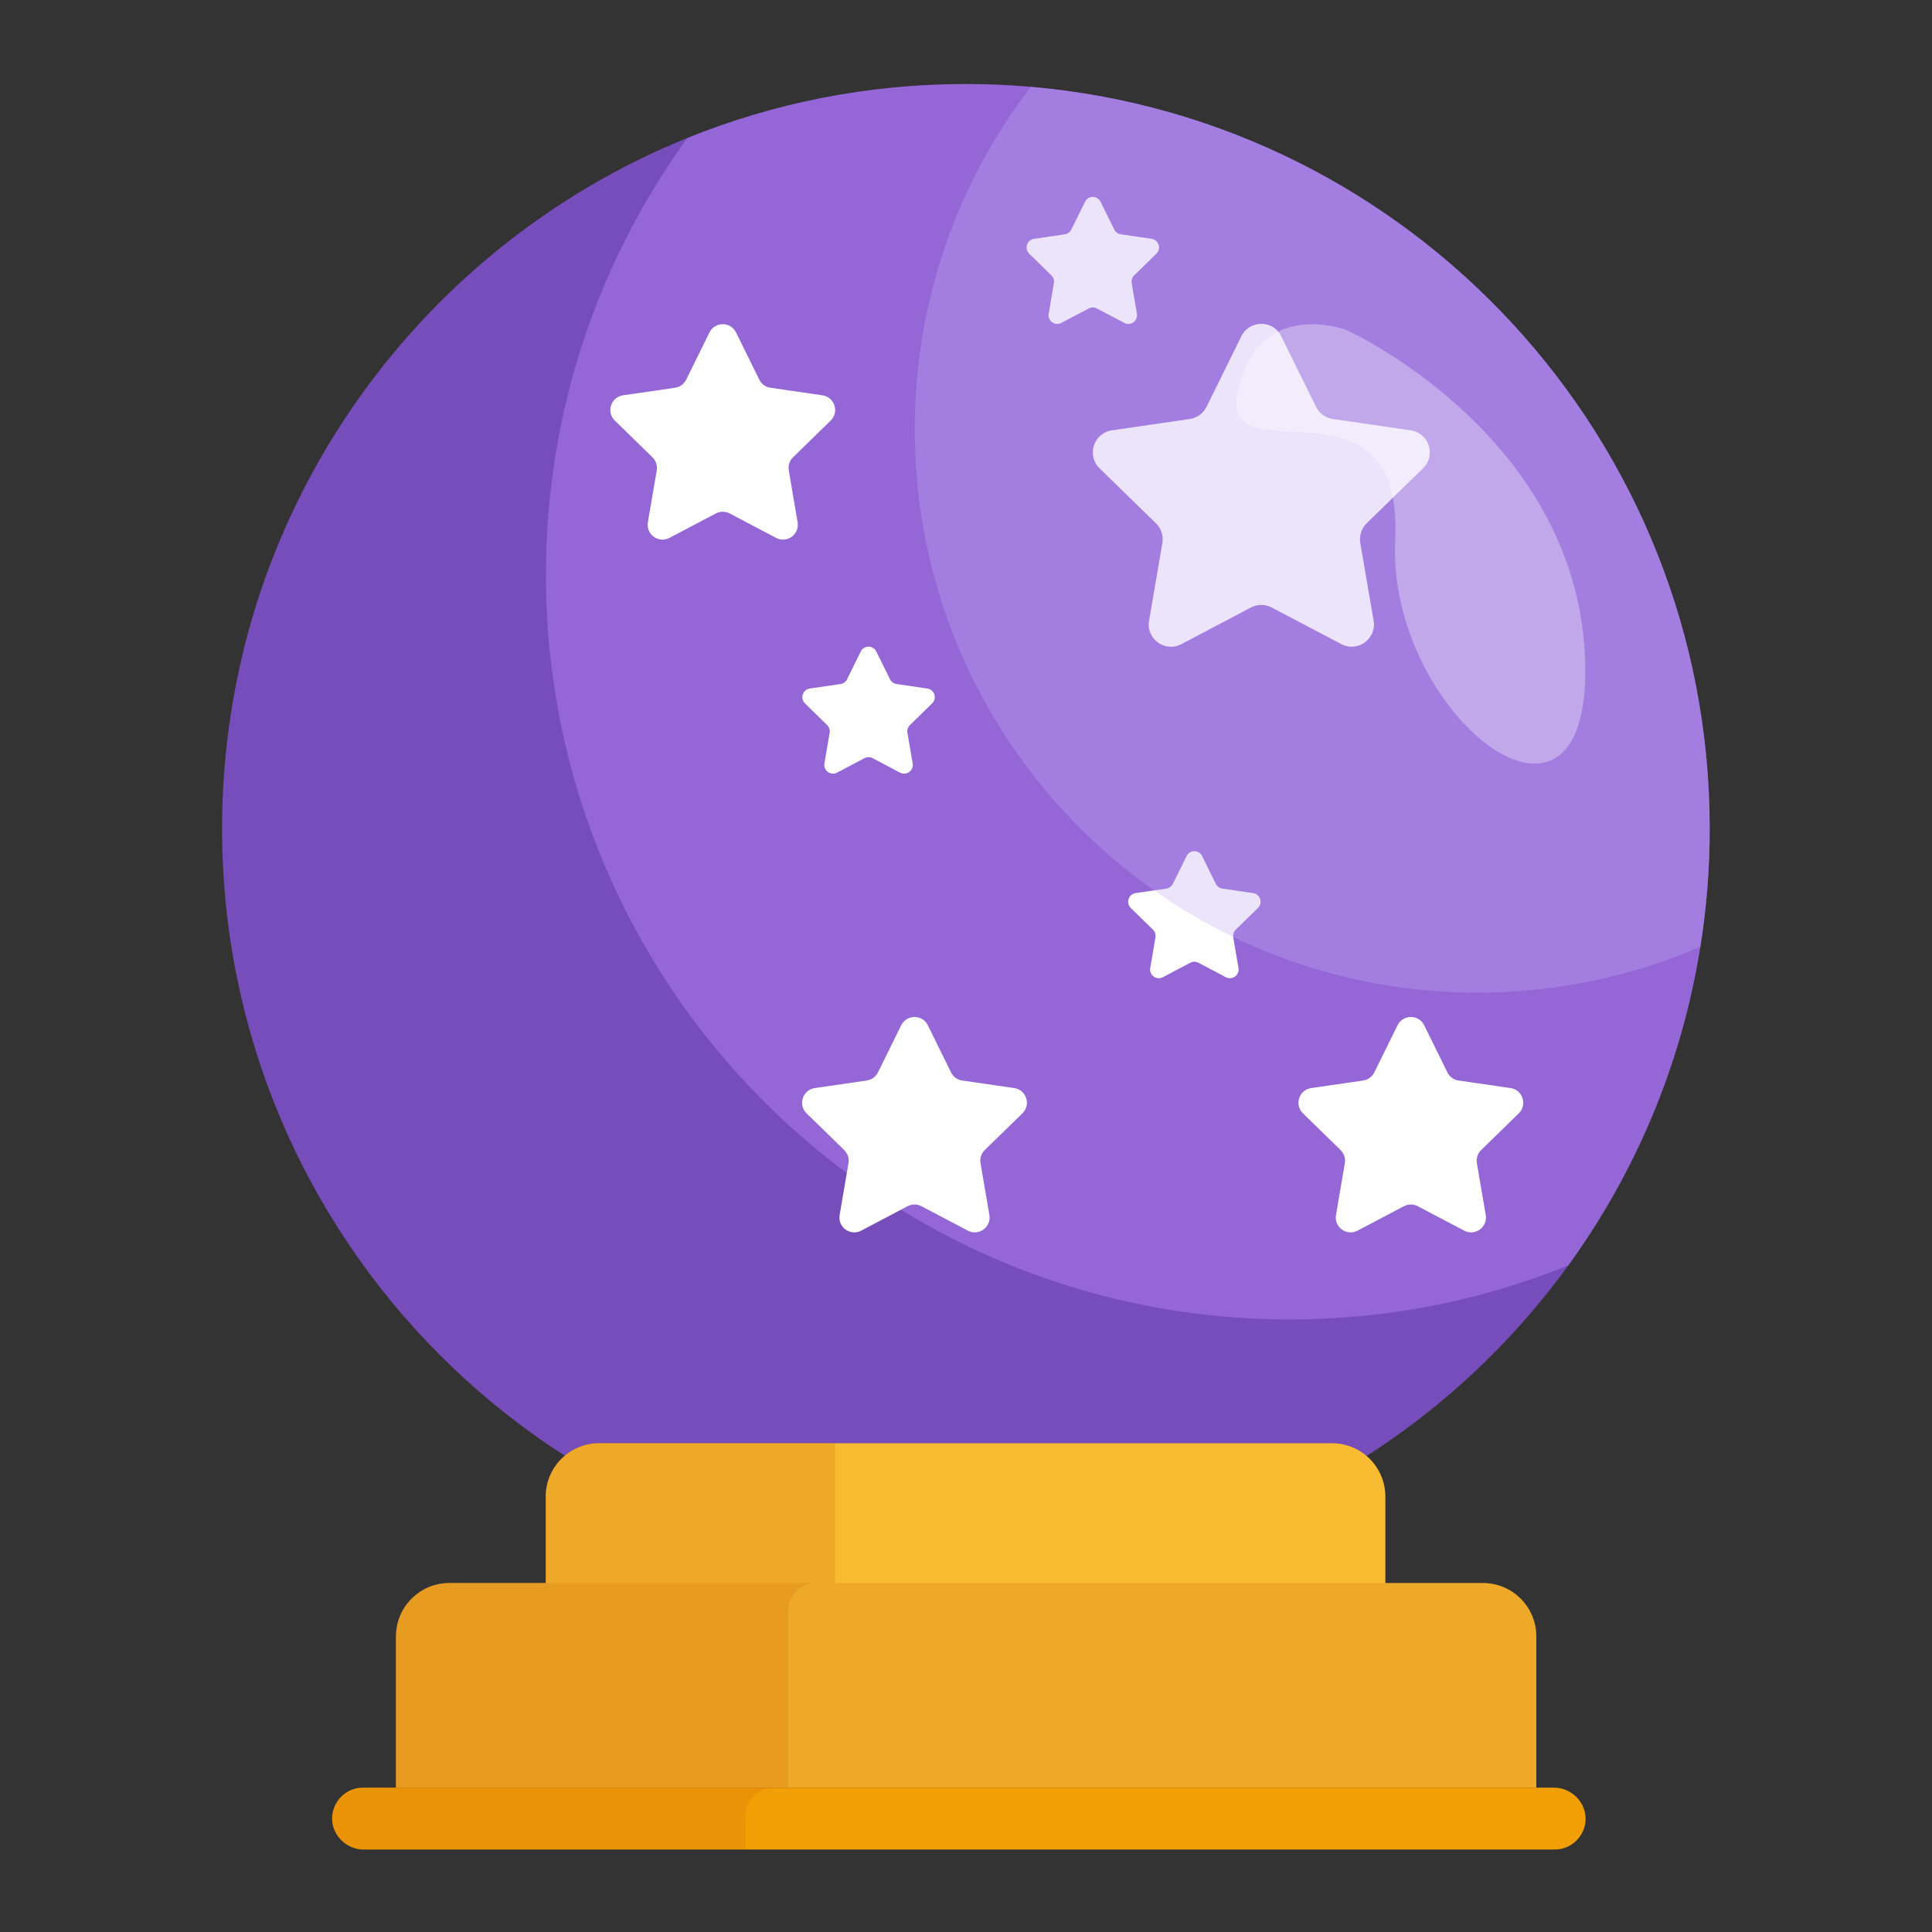 <svg xmlns="http://www.w3.org/2000/svg" xmlns:xlink="http://www.w3.org/1999/xlink" width="500" zoomAndPan="magnify" viewBox="0 0 375 375" height="500" preserveAspectRatio="xMidYMid meet" version="1.0"><rect x="0" y="0" width="375" height="375" fill="#333333" stroke="none"/><defs><clipPath id="9b38258d91"><path d="M 43.102 16.277 L 331.852 16.277 L 331.852 306 L 43.102 306 Z M 43.102 16.277 " clip-rule="nonzero"/></clipPath><clipPath id="c61dfcd578"><path d="M 105 16.277 L 331.852 16.277 L 331.852 257 L 105 257 Z M 105 16.277 " clip-rule="nonzero"/></clipPath><clipPath id="27795bd43e"><path d="M 177 16.277 L 331.852 16.277 L 331.852 193 L 177 193 Z M 177 16.277 " clip-rule="nonzero"/></clipPath></defs><g clip-path="url(#9b38258d91)"><path fill="#764dbb" d="M 331.852 160.828 C 331.852 168.637 331.238 176.289 330.039 183.762 C 326.406 206.609 317.41 227.68 304.402 245.625 C 278.16 281.82 235.566 305.352 187.469 305.352 C 107.738 305.352 43.102 240.648 43.102 160.828 C 43.102 100.156 80.461 48.211 133.398 26.781 C 150.102 20.027 168.348 16.309 187.469 16.309 C 191.715 16.309 195.926 16.492 200.078 16.852 C 273.906 23.246 331.852 85.262 331.852 160.828 Z M 331.852 160.828 " fill-opacity="1" fill-rule="nonzero"/></g><g clip-path="url(#c61dfcd578)"><path fill="#bb87f9" d="M 331.852 160.828 C 331.852 168.637 331.238 176.289 330.039 183.762 C 326.406 206.609 317.41 227.68 304.402 245.625 C 287.699 252.379 269.441 256.105 250.328 256.105 C 170.598 256.105 105.961 191.402 105.961 111.586 C 105.961 79.902 116.145 50.613 133.41 26.793 C 150.102 20.027 168.348 16.309 187.469 16.309 C 191.715 16.309 195.926 16.492 200.078 16.852 C 273.906 23.246 331.852 85.262 331.852 160.828 Z M 331.852 160.828 " fill-opacity="0.44" fill-rule="nonzero"/></g><path fill="#ffffff" d="M 142.867 64.535 L 147.379 73.691 C 147.793 74.547 148.602 75.137 149.547 75.262 L 159.641 76.73 C 161.992 77.074 162.938 79.973 161.23 81.637 L 153.93 88.762 C 153.25 89.418 152.938 90.375 153.102 91.312 L 154.816 101.367 C 155.223 103.723 152.754 105.512 150.645 104.406 L 141.625 99.66 C 140.781 99.219 139.789 99.219 138.949 99.66 L 129.93 104.406 C 127.816 105.512 125.348 103.723 125.754 101.367 L 127.473 91.312 C 127.633 90.375 127.32 89.43 126.641 88.762 L 119.34 81.637 C 117.633 79.973 118.578 77.074 120.934 76.73 L 131.023 75.262 C 131.957 75.125 132.766 74.535 133.191 73.691 L 137.703 64.535 C 138.773 62.391 141.82 62.391 142.867 64.535 Z M 142.867 64.535 " fill-opacity="1" fill-rule="nonzero"/><path fill="#ffffff" d="M 276.43 199 L 280.941 208.156 C 281.355 209.012 282.164 209.602 283.109 209.727 L 293.203 211.195 C 295.555 211.539 296.5 214.438 294.793 216.102 L 287.492 223.223 C 286.812 223.883 286.5 224.84 286.66 225.777 L 288.379 235.832 C 288.785 238.188 286.316 239.977 284.203 238.871 L 275.184 234.125 C 274.344 233.684 273.352 233.684 272.508 234.125 L 263.488 238.871 C 261.379 239.977 258.91 238.188 259.316 235.832 L 261.035 225.777 C 261.195 224.84 260.883 223.895 260.203 223.223 L 252.902 216.102 C 251.195 214.438 252.141 211.539 254.492 211.195 L 264.586 209.727 C 265.52 209.59 266.328 209 266.754 208.156 L 271.266 199 C 272.324 196.863 275.371 196.863 276.43 199 Z M 276.43 199 " fill-opacity="1" fill-rule="nonzero"/><path fill="#ffffff" d="M 180.09 199 L 184.598 208.156 C 185.016 209.012 185.82 209.602 186.766 209.727 L 196.859 211.195 C 199.211 211.539 200.156 214.438 198.449 216.102 L 191.148 223.223 C 190.469 223.883 190.156 224.84 190.32 225.777 L 192.039 235.832 C 192.441 238.188 189.973 239.977 187.863 238.871 L 178.844 234.125 C 178 233.684 177.008 233.684 176.168 234.125 L 167.148 238.871 C 165.039 239.977 162.57 238.188 162.973 235.832 L 164.691 225.777 C 164.852 224.84 164.543 223.895 163.859 223.223 L 156.559 216.102 C 154.852 214.438 155.797 211.539 158.152 211.195 L 168.242 209.727 C 169.18 209.59 169.984 209 170.41 208.156 L 174.922 199 C 175.996 196.863 179.039 196.863 180.09 199 Z M 180.09 199 " fill-opacity="1" fill-rule="nonzero"/><path fill="#ffffff" d="M 170.09 126.457 L 172.754 131.848 C 172.996 132.348 173.48 132.691 174.035 132.773 L 179.984 133.641 C 181.379 133.848 181.934 135.555 180.918 136.535 L 176.617 140.738 C 176.215 141.133 176.039 141.688 176.133 142.242 L 177.148 148.176 C 177.391 149.562 175.938 150.625 174.691 149.965 L 169.375 147.16 C 168.879 146.895 168.289 146.895 167.793 147.16 L 162.477 149.965 C 161.23 150.625 159.777 149.562 160.02 148.176 L 161.035 142.242 C 161.129 141.688 160.941 141.133 160.551 140.738 L 156.25 136.535 C 155.246 135.555 155.797 133.848 157.184 133.641 L 163.133 132.773 C 163.688 132.691 164.16 132.348 164.414 131.848 L 167.078 126.457 C 167.668 125.199 169.465 125.199 170.09 126.457 Z M 170.09 126.457 " fill-opacity="1" fill-rule="nonzero"/><path fill="#ffffff" d="M 233.328 166.164 L 235.992 171.555 C 236.234 172.051 236.719 172.398 237.273 172.48 L 243.227 173.348 C 244.621 173.555 245.176 175.262 244.16 176.242 L 239.855 180.445 C 239.453 180.84 239.281 181.395 239.371 181.949 L 240.387 187.883 C 240.629 189.27 239.176 190.328 237.93 189.672 L 232.613 186.867 C 232.117 186.602 231.531 186.602 231.035 186.867 L 225.715 189.672 C 224.473 190.328 223.02 189.27 223.262 187.883 L 224.273 181.949 C 224.367 181.395 224.184 180.84 223.789 180.445 L 219.488 176.242 C 218.484 175.262 219.039 173.555 220.422 173.348 L 226.375 172.48 C 226.93 172.398 227.402 172.051 227.656 171.555 L 230.32 166.164 C 230.906 164.906 232.707 164.906 233.328 166.164 Z M 233.328 166.164 " fill-opacity="1" fill-rule="nonzero"/><path fill="#ffffff" d="M 248.68 65.254 L 255.449 78.969 C 256.074 80.238 257.297 81.129 258.691 81.324 L 273.824 83.531 C 277.367 84.051 278.773 88.391 276.211 90.895 L 265.266 101.574 C 264.25 102.57 263.789 104 264.031 105.398 L 266.617 120.477 C 267.215 124 263.523 126.688 260.363 125.027 L 246.824 117.914 C 245.566 117.254 244.066 117.254 242.809 117.914 L 229.281 125.039 C 226.121 126.699 222.418 124.008 223.031 120.488 L 225.613 105.41 C 225.855 104.012 225.395 102.582 224.379 101.586 L 213.422 90.895 C 210.859 88.402 212.281 84.051 215.809 83.531 L 230.941 81.324 C 232.348 81.117 233.559 80.238 234.184 78.969 L 240.953 65.254 C 242.531 62.055 247.102 62.055 248.68 65.254 Z M 248.68 65.254 " fill-opacity="1" fill-rule="nonzero"/><path fill="#ffffff" d="M 213.617 39.168 L 216.281 44.562 C 216.523 45.059 217.008 45.406 217.562 45.484 L 223.516 46.352 C 224.91 46.559 225.465 48.27 224.449 49.25 L 220.145 53.453 C 219.742 53.844 219.57 54.398 219.66 54.953 L 220.676 60.887 C 220.918 62.273 219.465 63.336 218.219 62.676 L 212.902 59.871 C 212.406 59.605 211.82 59.605 211.324 59.871 L 206.004 62.676 C 204.758 63.336 203.305 62.273 203.547 60.887 L 204.562 54.953 C 204.656 54.398 204.473 53.844 204.078 53.453 L 199.777 49.25 C 198.773 48.27 199.328 46.559 200.711 46.352 L 206.664 45.484 C 207.215 45.406 207.688 45.059 207.941 44.562 L 210.605 39.168 C 211.195 37.91 212.996 37.91 213.617 39.168 Z M 213.617 39.168 " fill-opacity="1" fill-rule="nonzero"/><g clip-path="url(#27795bd43e)"><path fill="#c4adf2" d="M 331.852 160.828 C 331.852 168.637 331.238 176.289 330.039 183.762 C 316.777 189.5 302.141 192.672 286.766 192.672 C 226.445 192.672 177.551 143.73 177.551 83.344 C 177.551 58.324 185.949 35.266 200.066 16.852 C 273.906 23.246 331.852 85.262 331.852 160.828 Z M 331.852 160.828 " fill-opacity="0.33" fill-rule="nonzero"/></g><path fill="#ffffff" d="M 261.266 64.016 C 261.266 64.016 305.566 84.004 307.629 127.184 C 309.695 170.367 269.129 139.043 270.801 104.75 C 272.477 70.461 236.156 93.539 240.285 75.609 C 244.402 57.691 261.266 64.016 261.266 64.016 Z M 261.266 64.016 " fill-opacity="0.33" fill-rule="nonzero"/><path fill="#f9bb31" d="M 268.898 290.492 L 268.898 319.852 L 105.926 319.852 L 105.926 290.492 C 105.926 284.777 110.562 280.133 116.273 280.133 L 258.555 280.133 C 264.262 280.133 268.898 284.777 268.898 290.492 Z M 268.898 290.492 " fill-opacity="1" fill-rule="nonzero"/><path fill="#f9bb31" d="M 298.195 317.625 L 298.195 346.984 L 76.859 346.984 L 76.859 317.625 C 76.859 311.91 81.496 307.27 87.207 307.27 L 287.852 307.27 C 293.559 307.27 298.195 311.91 298.195 317.625 Z M 298.195 317.625 " fill-opacity="1" fill-rule="nonzero"/><path fill="#ce6a0c" d="M 298.195 317.625 L 298.195 346.984 L 76.859 346.984 L 76.859 317.625 C 76.859 311.91 81.496 307.27 87.207 307.27 L 287.852 307.27 C 293.559 307.27 298.195 311.91 298.195 317.625 Z M 298.195 317.625 " fill-opacity="0.22" fill-rule="nonzero"/><path fill="#f29f06" d="M 301.668 346.984 C 304.863 346.984 307.652 349.605 307.758 352.805 C 307.816 354.535 307.133 356.105 306.004 357.238 C 304.918 358.324 303.422 358.992 301.77 358.992 L 70.562 358.992 C 67.367 358.992 64.566 356.371 64.473 353.176 C 64.414 351.441 65.098 349.871 66.227 348.742 C 67.312 347.656 68.809 346.984 70.461 346.984 Z M 301.668 346.984 " fill-opacity="1" fill-rule="nonzero"/><path fill="#ce6a0c" d="M 162.098 280.02 L 162.098 307.27 L 158.43 307.27 C 155.418 307.27 152.984 309.703 152.984 312.719 L 152.984 346.984 L 150.113 346.984 C 147.102 347.008 144.656 349.457 144.68 352.469 L 144.68 358.992 L 70.574 358.992 C 67.254 358.992 64.461 356.281 64.484 352.957 C 64.496 351.316 65.164 349.836 66.238 348.766 C 67.324 347.68 70.473 346.984 70.473 346.984 L 76.859 346.984 L 76.859 317.625 C 76.859 311.91 81.496 307.27 87.207 307.27 L 105.926 307.27 L 105.926 290.375 C 105.926 284.66 110.562 280.02 116.273 280.02 Z M 162.098 280.02 " fill-opacity="0.22" fill-rule="nonzero"/></svg>
